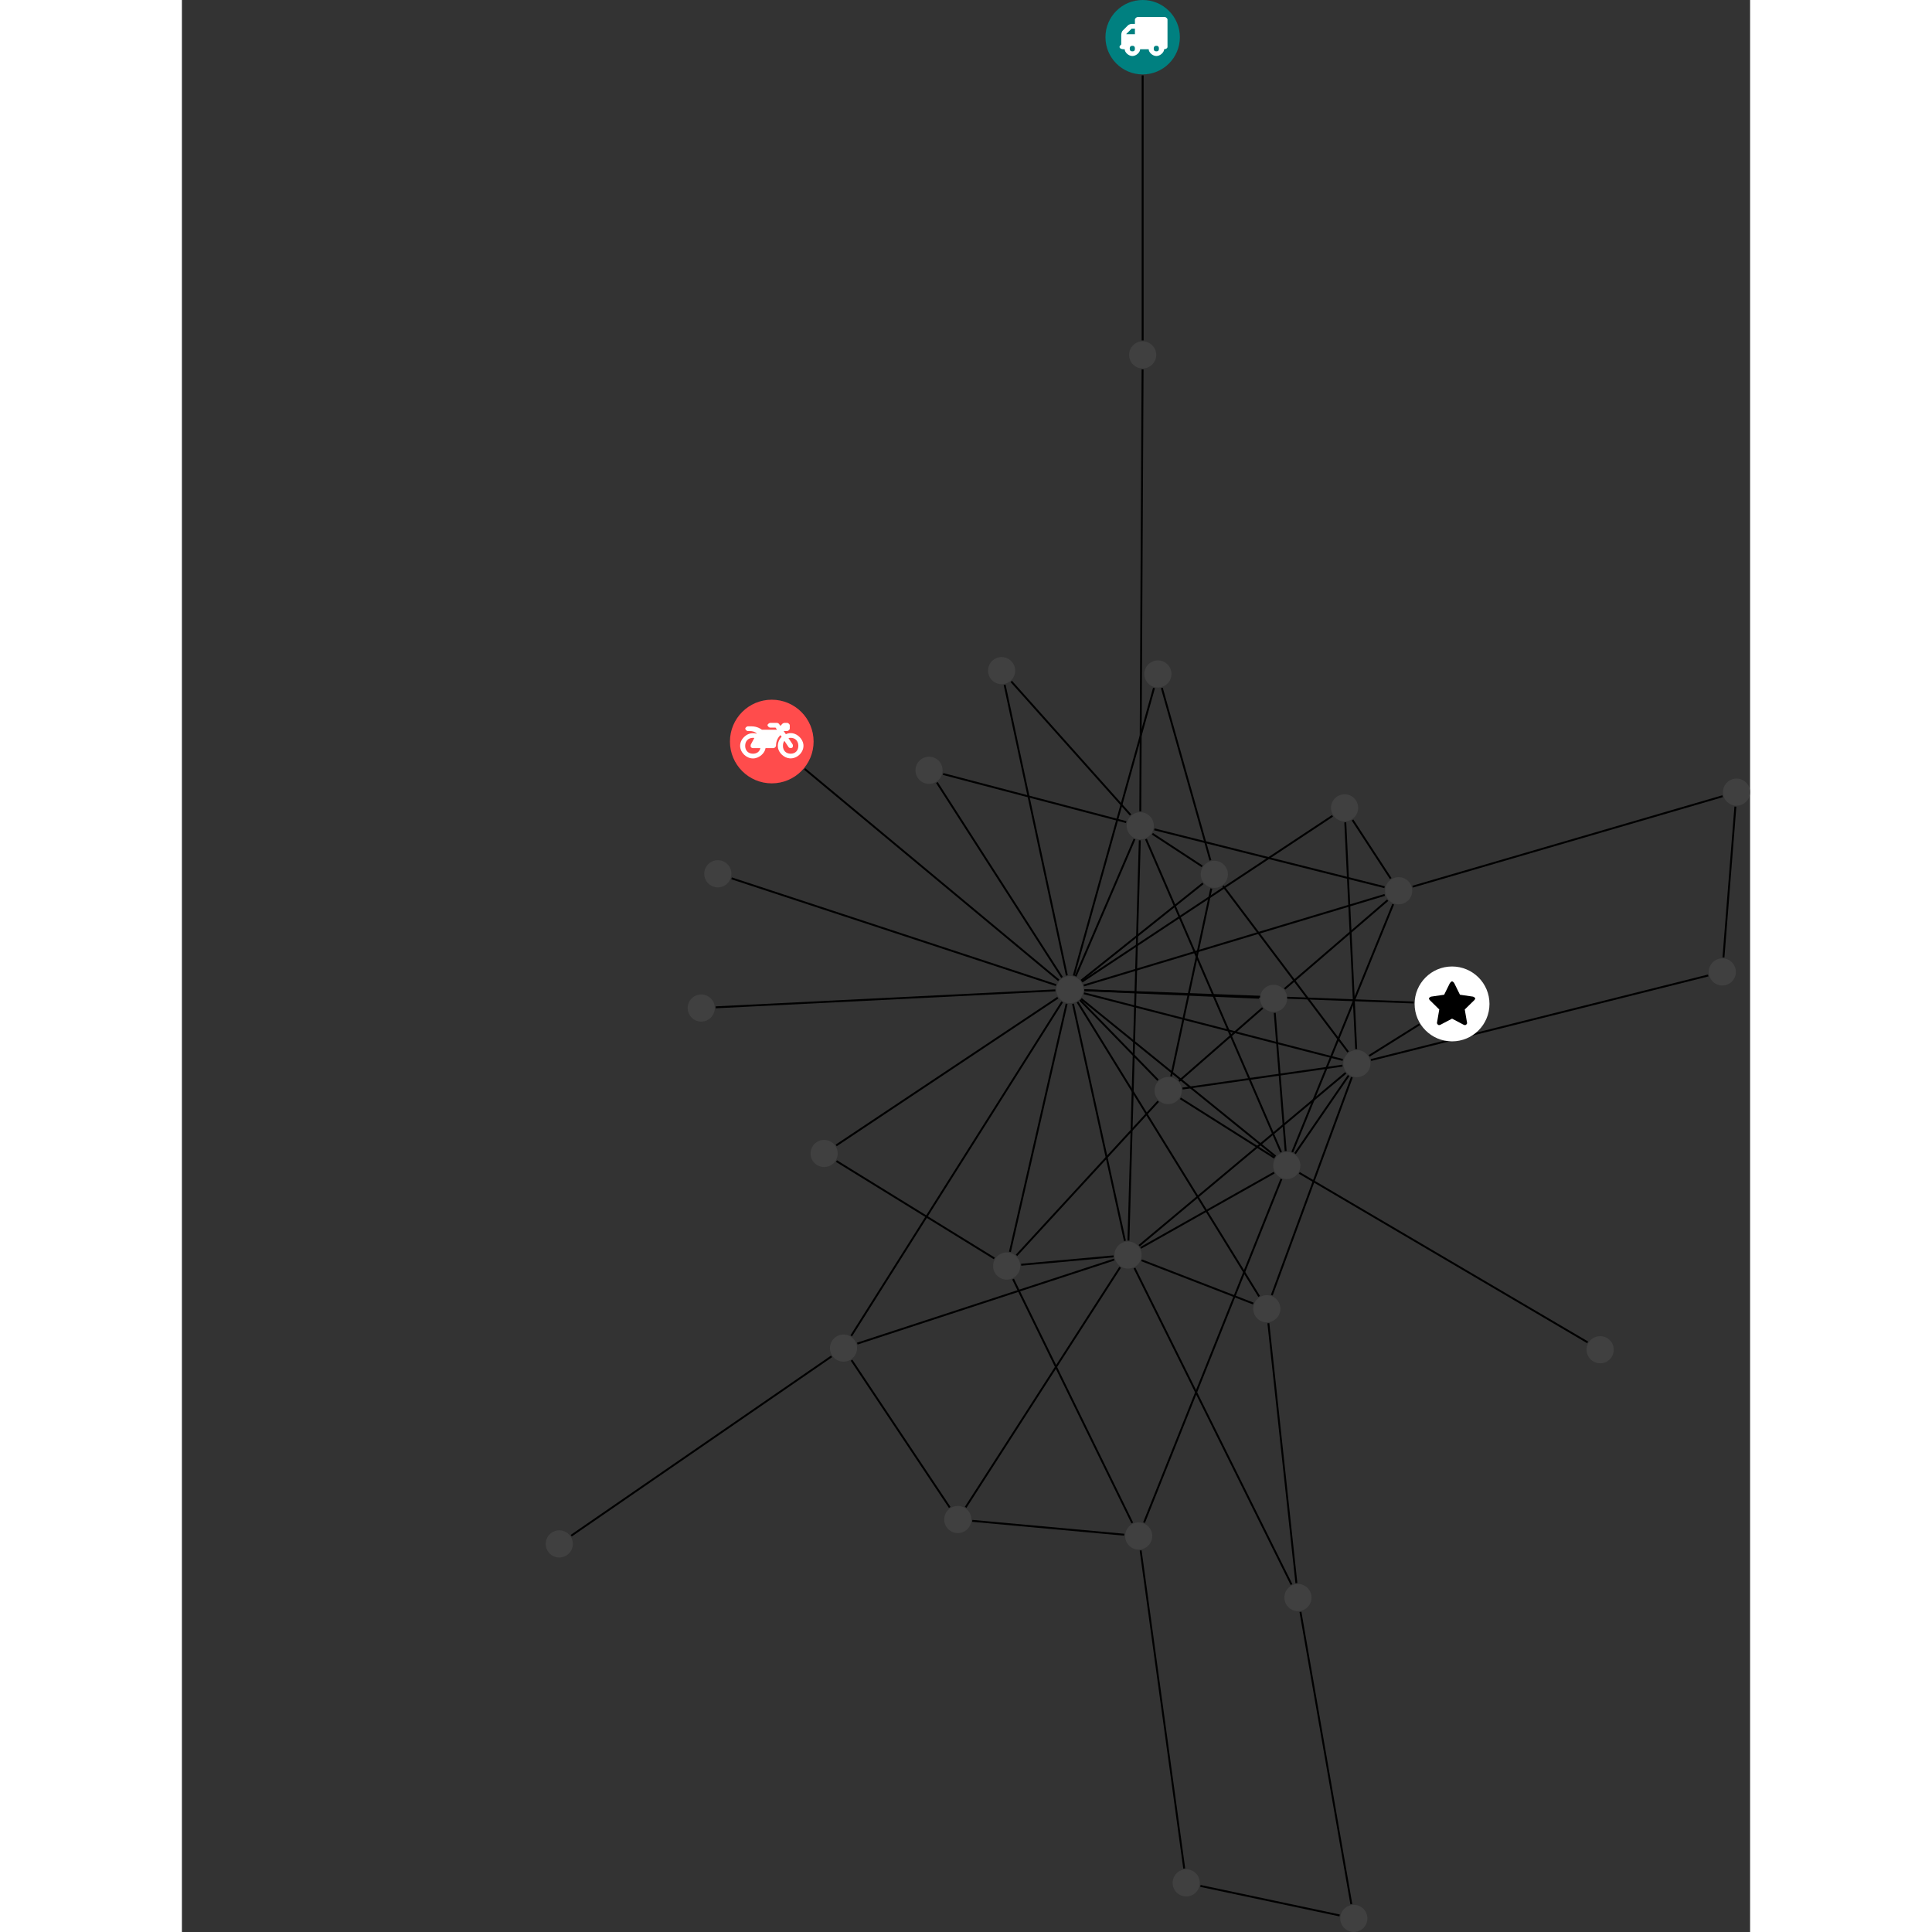 <?xml version="1.0" encoding="UTF-8"?>
<svg xmlns="http://www.w3.org/2000/svg" xmlns:xlink="http://www.w3.org/1999/xlink" width="401.275pt" height="401.275pt" viewBox="-75.562 0.000 325.712 401.275" version="1.1">
<rect x="-75.562" y="0.000" width="325.712" height="401.275" fill="#333333" stroke="none"/>
<defs>
<g>
<symbol overflow="visible" id="glyph0-0">
<path style="stroke:none;" d="M 1.422 -0.75 L 1.422 -7.922 L 3.562 -7.922 L 3.562 -0.891 L 1.422 -0.891 Z M 0.625 0 L 4.531 0 L 4.531 -8.812 L 0.438 -8.812 L 0.438 0 Z M 0.625 0 "/>
</symbol>
<symbol overflow="visible" id="glyph0-1">
<path style="stroke:none;" d="M 3.375 -0.844 C 3.375 -0.453 3.234 -0.266 2.844 -0.266 C 2.469 -0.266 2.297 -0.453 2.297 -0.844 C 2.297 -1.219 2.469 -1.422 2.844 -1.422 C 3.234 -1.422 3.375 -1.219 3.375 -0.844 Z M 1.594 -3.688 L 1.594 -3.859 C 1.594 -3.875 1.578 -3.875 1.594 -3.891 L 2.688 -4.969 C 2.703 -5 2.656 -4.984 2.688 -4.984 L 3.375 -4.984 L 3.375 -3.828 L 1.594 -3.828 Z M 8.359 -0.844 C 8.359 -0.453 8.219 -0.266 7.828 -0.266 C 7.453 -0.266 7.281 -0.453 7.281 -0.844 C 7.281 -1.219 7.453 -1.422 7.828 -1.422 C 8.219 -1.422 8.359 -1.219 8.359 -0.844 Z M 10.141 -6.891 C 10.141 -7.094 9.812 -7.391 9.609 -7.391 L 3.922 -7.391 C 3.719 -7.391 3.375 -7.094 3.375 -6.891 L 3.375 -5.969 L 2.672 -5.969 C 2.469 -5.969 2.078 -5.812 1.938 -5.672 L 0.844 -4.578 C 0.531 -4.266 0.531 -3.734 0.531 -3.328 L 0.531 -1.688 C 0.516 -1.688 0.172 -1.391 0.172 -1.203 C 0.172 -0.781 0.781 -0.703 1.062 -0.703 L 1.25 -0.703 C 1.25 -0.047 2.062 0.703 2.844 0.703 C 3.641 0.703 4.453 -0.047 4.453 -0.703 L 6.234 -0.703 C 6.234 -0.047 7.047 0.703 7.828 0.703 C 8.625 0.703 9.438 -0.047 9.438 -0.703 C 9.547 -0.703 10.141 -0.781 10.141 -1.203 Z M 10.141 -6.891 "/>
</symbol>
<symbol overflow="visible" id="glyph0-2">
<path style="stroke:none;" d="M 12.969 -2.906 C 12.844 -3.984 11.859 -5.016 10.781 -5.219 C 10.234 -5.328 9.703 -5.219 9.328 -5.031 L 8.875 -5.688 L 9.609 -5.688 C 9.812 -5.688 10.141 -5.984 10.141 -6.188 L 10.141 -6.891 C 10.141 -7.094 9.812 -7.391 9.609 -7.391 L 9.047 -7.391 C 8.969 -7.391 8.734 -7.312 8.656 -7.25 L 8.188 -6.766 L 7.891 -7.203 C 7.828 -7.281 7.594 -7.391 7.484 -7.391 L 6.078 -7.391 C 5.906 -7.391 5.547 -7.125 5.516 -6.953 C 5.484 -6.734 5.828 -6.406 6.047 -6.406 L 7.188 -6.406 L 7.484 -5.969 L 4.344 -5.969 C 4.141 -6.125 3.375 -6.672 2.141 -6.672 L 1.422 -6.672 C 1.219 -6.672 0.891 -6.375 0.891 -6.188 C 0.891 -5.984 1.219 -5.688 1.422 -5.688 L 1.781 -5.688 C 2.484 -5.688 2.906 -5.516 3.281 -5.188 L 3.25 -5.141 C 3.078 -5.188 2.797 -5.25 2.5 -5.25 C 1.109 -5.25 -0.172 -4 -0.172 -2.625 C -0.172 -1.25 1.109 0 2.5 0 C 3.75 0 4.953 -1.062 5.109 -2.141 L 6.766 -2.141 C 6.969 -2.141 7.281 -2.438 7.281 -2.625 C 7.281 -3.609 7.688 -4.391 8.219 -4.844 L 8.453 -4.5 C 7.969 -4.062 7.578 -3.203 7.672 -2.359 C 7.781 -1.172 8.969 -0.094 10.141 -0.016 C 11.703 0.094 13.156 -1.344 12.969 -2.906 Z M 2.5 -0.984 C 1.516 -0.984 0.875 -1.641 0.875 -2.625 C 0.875 -3.594 1.516 -4.281 2.5 -4.281 C 2.672 -4.281 2.844 -4.234 2.781 -4.25 L 2.047 -2.891 C 2 -2.781 2 -2.469 2.047 -2.359 C 2.125 -2.25 2.375 -2.141 2.5 -2.141 L 4.031 -2.141 C 3.891 -1.453 3.344 -0.984 2.5 -0.984 Z M 10.328 -0.984 C 9.344 -0.984 8.719 -1.641 8.719 -2.625 C 8.719 -3.109 8.859 -3.469 9.031 -3.641 L 9.906 -2.328 C 9.969 -2.219 10.203 -2.141 10.328 -2.141 C 10.391 -2.141 10.594 -2.188 10.641 -2.234 C 10.812 -2.344 10.844 -2.75 10.734 -2.922 L 9.875 -4.219 C 9.859 -4.219 10.094 -4.281 10.328 -4.281 C 11.297 -4.281 11.922 -3.594 11.922 -2.625 C 11.922 -1.641 11.297 -0.984 10.328 -0.984 Z M 10.328 -0.984 "/>
</symbol>
<symbol overflow="visible" id="glyph0-3">
<path style="stroke:none;" d="M 9.438 -5.078 C 9.438 -5.25 9.078 -5.453 8.938 -5.469 L 6.266 -5.859 L 5.078 -8.266 C 5.031 -8.375 4.75 -8.641 4.625 -8.641 C 4.5 -8.641 4.234 -8.375 4.172 -8.266 L 2.984 -5.859 L 0.312 -5.469 C 0.172 -5.453 -0.172 -5.25 -0.172 -5.078 C -0.172 -4.969 -0.062 -4.781 0.016 -4.719 L 1.969 -2.797 L 1.5 -0.062 C 1.5 -0.016 1.5 0.016 1.5 0.047 C 1.5 0.203 1.75 0.453 1.906 0.453 C 1.984 0.453 2.188 0.406 2.25 0.359 L 4.625 -0.891 L 7 0.359 C 7.062 0.406 7.266 0.453 7.344 0.453 C 7.5 0.453 7.75 0.203 7.75 0.047 C 7.75 0.016 7.75 -0.016 7.734 -0.062 L 7.266 -2.797 L 9.234 -4.719 C 9.297 -4.781 9.438 -4.969 9.438 -5.078 Z M 9.438 -5.078 "/>
</symbol>
</g>
<clipPath id="clip1">
  <path d="M 130 386 L 171 386 L 171 401.273 L 130 401.273 Z M 130 386 "/>
</clipPath>
<clipPath id="clip2">
  <path d="M 151 329 L 173 329 L 173 401.273 L 151 401.273 Z M 151 329 "/>
</clipPath>
<clipPath id="clip3">
  <path d="M 238 161 L 250.148 161 L 250.148 205 L 238 205 Z M 238 161 "/>
</clipPath>
<clipPath id="clip4">
  <path d="M 174 159 L 250.148 159 L 250.148 190 L 174 190 Z M 174 159 "/>
</clipPath>
<clipPath id="clip5">
  <path d="M 165 395 L 171 395 L 171 401.273 L 165 401.273 Z M 165 395 "/>
</clipPath>
<clipPath id="clip6">
  <path d="M 244 161 L 250.148 161 L 250.148 168 L 244 168 Z M 244 161 "/>
</clipPath>
</defs>
<g id="surface1">
<path style="fill:none;stroke-width:0.399;stroke-linecap:butt;stroke-linejoin:miter;stroke:rgb(0%,0%,0%);stroke-opacity:1;stroke-miterlimit:10;" d="M -0.001 -7.928 L -0.001 -62.967 " transform="matrix(1,0,0,-1,123.985,7.728)"/>
<g clip-path="url(#clip1)" clip-rule="nonzero">
<path style="fill:none;stroke-width:0.399;stroke-linecap:butt;stroke-linejoin:miter;stroke:rgb(0%,0%,0%);stroke-opacity:1;stroke-miterlimit:10;" d="M 40.91 -390.108 L 11.995 -383.975 " transform="matrix(1,0,0,-1,123.985,7.728)"/>
</g>
<g clip-path="url(#clip2)" clip-rule="nonzero">
<path style="fill:none;stroke-width:0.399;stroke-linecap:butt;stroke-linejoin:miter;stroke:rgb(0%,0%,0%);stroke-opacity:1;stroke-miterlimit:10;" d="M 43.343 -387.76 L 32.773 -327.057 " transform="matrix(1,0,0,-1,123.985,7.728)"/>
</g>
<path style="fill:none;stroke-width:0.399;stroke-linecap:butt;stroke-linejoin:miter;stroke:rgb(0%,0%,0%);stroke-opacity:1;stroke-miterlimit:10;" d="M -63.59 -233.432 L -30.809 -253.643 " transform="matrix(1,0,0,-1,123.985,7.728)"/>
<path style="fill:none;stroke-width:0.399;stroke-linecap:butt;stroke-linejoin:miter;stroke:rgb(0%,0%,0%);stroke-opacity:1;stroke-miterlimit:10;" d="M -63.649 -230.174 L -17.63 -199.495 " transform="matrix(1,0,0,-1,123.985,7.728)"/>
<path style="fill:none;stroke-width:0.399;stroke-linecap:butt;stroke-linejoin:miter;stroke:rgb(0%,0%,0%);stroke-opacity:1;stroke-miterlimit:10;" d="M -70.204 -151.975 L -17.434 -195.889 " transform="matrix(1,0,0,-1,123.985,7.728)"/>
<g clip-path="url(#clip3)" clip-rule="nonzero">
<path style="fill:none;stroke-width:0.399;stroke-linecap:butt;stroke-linejoin:miter;stroke:rgb(0%,0%,0%);stroke-opacity:1;stroke-miterlimit:10;" d="M 123.109 -159.807 L 120.632 -191.135 " transform="matrix(1,0,0,-1,123.985,7.728)"/>
</g>
<g clip-path="url(#clip4)" clip-rule="nonzero">
<path style="fill:none;stroke-width:0.399;stroke-linecap:butt;stroke-linejoin:miter;stroke:rgb(0%,0%,0%);stroke-opacity:1;stroke-miterlimit:10;" d="M 120.453 -157.647 L 56.07 -176.432 " transform="matrix(1,0,0,-1,123.985,7.728)"/>
</g>
<path style="fill:none;stroke-width:0.399;stroke-linecap:butt;stroke-linejoin:miter;stroke:rgb(0%,0%,0%);stroke-opacity:1;stroke-miterlimit:10;" d="M -27.286 -133.811 L -2.512 -161.538 " transform="matrix(1,0,0,-1,123.985,7.728)"/>
<path style="fill:none;stroke-width:0.399;stroke-linecap:butt;stroke-linejoin:miter;stroke:rgb(0%,0%,0%);stroke-opacity:1;stroke-miterlimit:10;" d="M -28.665 -134.514 L -15.747 -194.87 " transform="matrix(1,0,0,-1,123.985,7.728)"/>
<path style="fill:none;stroke-width:0.399;stroke-linecap:butt;stroke-linejoin:miter;stroke:rgb(0%,0%,0%);stroke-opacity:1;stroke-miterlimit:10;" d="M 3.984 -135.163 L 14.066 -170.963 " transform="matrix(1,0,0,-1,123.985,7.728)"/>
<path style="fill:none;stroke-width:0.399;stroke-linecap:butt;stroke-linejoin:miter;stroke:rgb(0%,0%,0%);stroke-opacity:1;stroke-miterlimit:10;" d="M 2.355 -135.163 L -14.305 -194.913 " transform="matrix(1,0,0,-1,123.985,7.728)"/>
<path style="fill:none;stroke-width:0.399;stroke-linecap:butt;stroke-linejoin:miter;stroke:rgb(0%,0%,0%);stroke-opacity:1;stroke-miterlimit:10;" d="M 57.503 -205.022 L 47.05 -211.573 " transform="matrix(1,0,0,-1,123.985,7.728)"/>
<path style="fill:none;stroke-width:0.399;stroke-linecap:butt;stroke-linejoin:miter;stroke:rgb(0%,0%,0%);stroke-opacity:1;stroke-miterlimit:10;" d="M 56.292 -200.491 L -12.102 -197.932 " transform="matrix(1,0,0,-1,123.985,7.728)"/>
<path style="fill:none;stroke-width:0.399;stroke-linecap:butt;stroke-linejoin:miter;stroke:rgb(0%,0%,0%);stroke-opacity:1;stroke-miterlimit:10;" d="M -41.45 -153.03 L -3.422 -163.022 " transform="matrix(1,0,0,-1,123.985,7.728)"/>
<path style="fill:none;stroke-width:0.399;stroke-linecap:butt;stroke-linejoin:miter;stroke:rgb(0%,0%,0%);stroke-opacity:1;stroke-miterlimit:10;" d="M -42.739 -154.803 L -16.747 -195.28 " transform="matrix(1,0,0,-1,123.985,7.728)"/>
<path style="fill:none;stroke-width:0.399;stroke-linecap:butt;stroke-linejoin:miter;stroke:rgb(0%,0%,0%);stroke-opacity:1;stroke-miterlimit:10;" d="M 117.468 -194.877 L 47.417 -212.44 " transform="matrix(1,0,0,-1,123.985,7.728)"/>
<path style="fill:none;stroke-width:0.399;stroke-linecap:butt;stroke-linejoin:miter;stroke:rgb(0%,0%,0%);stroke-opacity:1;stroke-miterlimit:10;" d="M 92.425 -271.081 L 32.538 -235.881 " transform="matrix(1,0,0,-1,123.985,7.728)"/>
<path style="fill:none;stroke-width:0.399;stroke-linecap:butt;stroke-linejoin:miter;stroke:rgb(0%,0%,0%);stroke-opacity:1;stroke-miterlimit:10;" d="M 43.589 -162.588 L 51.523 -174.749 " transform="matrix(1,0,0,-1,123.985,7.728)"/>
<path style="fill:none;stroke-width:0.399;stroke-linecap:butt;stroke-linejoin:miter;stroke:rgb(0%,0%,0%);stroke-opacity:1;stroke-miterlimit:10;" d="M 42.085 -163.073 L 44.347 -210.163 " transform="matrix(1,0,0,-1,123.985,7.728)"/>
<path style="fill:none;stroke-width:0.399;stroke-linecap:butt;stroke-linejoin:miter;stroke:rgb(0%,0%,0%);stroke-opacity:1;stroke-miterlimit:10;" d="M 39.425 -161.725 L -12.602 -196.155 " transform="matrix(1,0,0,-1,123.985,7.728)"/>
<path style="fill:none;stroke-width:0.399;stroke-linecap:butt;stroke-linejoin:miter;stroke:rgb(0%,0%,0%);stroke-opacity:1;stroke-miterlimit:10;" d="M 8.636 -380.358 L -0.419 -314.292 " transform="matrix(1,0,0,-1,123.985,7.728)"/>
<path style="fill:none;stroke-width:0.399;stroke-linecap:butt;stroke-linejoin:miter;stroke:rgb(0%,0%,0%);stroke-opacity:1;stroke-miterlimit:10;" d="M -0.016 -69.002 L -0.489 -160.772 " transform="matrix(1,0,0,-1,123.985,7.728)"/>
<path style="fill:none;stroke-width:0.399;stroke-linecap:butt;stroke-linejoin:miter;stroke:rgb(0%,0%,0%);stroke-opacity:1;stroke-miterlimit:10;" d="M -118.684 -311.233 L -64.618 -273.991 " transform="matrix(1,0,0,-1,123.985,7.728)"/>
<path style="fill:none;stroke-width:0.399;stroke-linecap:butt;stroke-linejoin:miter;stroke:rgb(0%,0%,0%);stroke-opacity:1;stroke-miterlimit:10;" d="M 50.886 -179.245 L 29.484 -197.667 " transform="matrix(1,0,0,-1,123.985,7.728)"/>
<path style="fill:none;stroke-width:0.399;stroke-linecap:butt;stroke-linejoin:miter;stroke:rgb(0%,0%,0%);stroke-opacity:1;stroke-miterlimit:10;" d="M 50.245 -176.542 L 2.425 -164.526 " transform="matrix(1,0,0,-1,123.985,7.728)"/>
<path style="fill:none;stroke-width:0.399;stroke-linecap:butt;stroke-linejoin:miter;stroke:rgb(0%,0%,0%);stroke-opacity:1;stroke-miterlimit:10;" d="M 52.035 -180.073 L 31.078 -231.557 " transform="matrix(1,0,0,-1,123.985,7.728)"/>
<path style="fill:none;stroke-width:0.399;stroke-linecap:butt;stroke-linejoin:miter;stroke:rgb(0%,0%,0%);stroke-opacity:1;stroke-miterlimit:10;" d="M 50.281 -178.147 L -12.227 -196.952 " transform="matrix(1,0,0,-1,123.985,7.728)"/>
<path style="fill:none;stroke-width:0.399;stroke-linecap:butt;stroke-linejoin:miter;stroke:rgb(0%,0%,0%);stroke-opacity:1;stroke-miterlimit:10;" d="M -88.669 -201.491 L -18.13 -197.971 " transform="matrix(1,0,0,-1,123.985,7.728)"/>
<path style="fill:none;stroke-width:0.399;stroke-linecap:butt;stroke-linejoin:miter;stroke:rgb(0%,0%,0%);stroke-opacity:1;stroke-miterlimit:10;" d="M -60.462 -274.788 L -40.071 -305.366 " transform="matrix(1,0,0,-1,123.985,7.728)"/>
<path style="fill:none;stroke-width:0.399;stroke-linecap:butt;stroke-linejoin:miter;stroke:rgb(0%,0%,0%);stroke-opacity:1;stroke-miterlimit:10;" d="M -59.266 -271.338 L -5.907 -253.881 " transform="matrix(1,0,0,-1,123.985,7.728)"/>
<path style="fill:none;stroke-width:0.399;stroke-linecap:butt;stroke-linejoin:miter;stroke:rgb(0%,0%,0%);stroke-opacity:1;stroke-miterlimit:10;" d="M -60.524 -269.725 L -16.727 -200.374 " transform="matrix(1,0,0,-1,123.985,7.728)"/>
<path style="fill:none;stroke-width:0.399;stroke-linecap:butt;stroke-linejoin:miter;stroke:rgb(0%,0%,0%);stroke-opacity:1;stroke-miterlimit:10;" d="M -85.376 -174.702 L -17.985 -196.877 " transform="matrix(1,0,0,-1,123.985,7.728)"/>
<path style="fill:none;stroke-width:0.399;stroke-linecap:butt;stroke-linejoin:miter;stroke:rgb(0%,0%,0%);stroke-opacity:1;stroke-miterlimit:10;" d="M -35.391 -308.151 L -3.833 -311.03 " transform="matrix(1,0,0,-1,123.985,7.728)"/>
<path style="fill:none;stroke-width:0.399;stroke-linecap:butt;stroke-linejoin:miter;stroke:rgb(0%,0%,0%);stroke-opacity:1;stroke-miterlimit:10;" d="M -36.762 -305.338 L -4.673 -255.483 " transform="matrix(1,0,0,-1,123.985,7.728)"/>
<path style="fill:none;stroke-width:0.399;stroke-linecap:butt;stroke-linejoin:miter;stroke:rgb(0%,0%,0%);stroke-opacity:1;stroke-miterlimit:10;" d="M -2.153 -308.592 L -26.915 -257.94 " transform="matrix(1,0,0,-1,123.985,7.728)"/>
<path style="fill:none;stroke-width:0.399;stroke-linecap:butt;stroke-linejoin:miter;stroke:rgb(0%,0%,0%);stroke-opacity:1;stroke-miterlimit:10;" d="M 0.292 -308.502 L 28.82 -237.155 " transform="matrix(1,0,0,-1,123.985,7.728)"/>
<path style="fill:none;stroke-width:0.399;stroke-linecap:butt;stroke-linejoin:miter;stroke:rgb(0%,0%,0%);stroke-opacity:1;stroke-miterlimit:10;" d="M 24.925 -201.62 L 7.562 -216.799 " transform="matrix(1,0,0,-1,123.985,7.728)"/>
<path style="fill:none;stroke-width:0.399;stroke-linecap:butt;stroke-linejoin:miter;stroke:rgb(0%,0%,0%);stroke-opacity:1;stroke-miterlimit:10;" d="M 27.437 -202.643 L 29.703 -231.342 " transform="matrix(1,0,0,-1,123.985,7.728)"/>
<path style="fill:none;stroke-width:0.399;stroke-linecap:butt;stroke-linejoin:miter;stroke:rgb(0%,0%,0%);stroke-opacity:1;stroke-miterlimit:10;" d="M 24.183 -199.506 L -12.102 -197.948 " transform="matrix(1,0,0,-1,123.985,7.728)"/>
<path style="fill:none;stroke-width:0.399;stroke-linecap:butt;stroke-linejoin:miter;stroke:rgb(0%,0%,0%);stroke-opacity:1;stroke-miterlimit:10;" d="M 14.253 -176.823 L 5.917 -215.834 " transform="matrix(1,0,0,-1,123.985,7.728)"/>
<path style="fill:none;stroke-width:0.399;stroke-linecap:butt;stroke-linejoin:miter;stroke:rgb(0%,0%,0%);stroke-opacity:1;stroke-miterlimit:10;" d="M 16.699 -176.28 L 42.675 -210.764 " transform="matrix(1,0,0,-1,123.985,7.728)"/>
<path style="fill:none;stroke-width:0.399;stroke-linecap:butt;stroke-linejoin:miter;stroke:rgb(0%,0%,0%);stroke-opacity:1;stroke-miterlimit:10;" d="M 12.359 -172.217 L 2.023 -165.444 " transform="matrix(1,0,0,-1,123.985,7.728)"/>
<path style="fill:none;stroke-width:0.399;stroke-linecap:butt;stroke-linejoin:miter;stroke:rgb(0%,0%,0%);stroke-opacity:1;stroke-miterlimit:10;" d="M 12.523 -175.752 L -12.758 -195.936 " transform="matrix(1,0,0,-1,123.985,7.728)"/>
<path style="fill:none;stroke-width:0.399;stroke-linecap:butt;stroke-linejoin:miter;stroke:rgb(0%,0%,0%);stroke-opacity:1;stroke-miterlimit:10;" d="M -26.2 -253.006 L 3.245 -221.006 " transform="matrix(1,0,0,-1,123.985,7.728)"/>
<path style="fill:none;stroke-width:0.399;stroke-linecap:butt;stroke-linejoin:miter;stroke:rgb(0%,0%,0%);stroke-opacity:1;stroke-miterlimit:10;" d="M -25.235 -254.956 L -6.044 -253.217 " transform="matrix(1,0,0,-1,123.985,7.728)"/>
<path style="fill:none;stroke-width:0.399;stroke-linecap:butt;stroke-linejoin:miter;stroke:rgb(0%,0%,0%);stroke-opacity:1;stroke-miterlimit:10;" d="M -27.567 -252.284 L -15.79 -200.76 " transform="matrix(1,0,0,-1,123.985,7.728)"/>
<path style="fill:none;stroke-width:0.399;stroke-linecap:butt;stroke-linejoin:miter;stroke:rgb(0%,0%,0%);stroke-opacity:1;stroke-miterlimit:10;" d="M 26.109 -267.104 L 31.933 -321.084 " transform="matrix(1,0,0,-1,123.985,7.728)"/>
<path style="fill:none;stroke-width:0.399;stroke-linecap:butt;stroke-linejoin:miter;stroke:rgb(0%,0%,0%);stroke-opacity:1;stroke-miterlimit:10;" d="M 26.828 -261.272 L 43.453 -216.01 " transform="matrix(1,0,0,-1,123.985,7.728)"/>
<path style="fill:none;stroke-width:0.399;stroke-linecap:butt;stroke-linejoin:miter;stroke:rgb(0%,0%,0%);stroke-opacity:1;stroke-miterlimit:10;" d="M 22.972 -263.014 L -0.227 -254.034 " transform="matrix(1,0,0,-1,123.985,7.728)"/>
<path style="fill:none;stroke-width:0.399;stroke-linecap:butt;stroke-linejoin:miter;stroke:rgb(0%,0%,0%);stroke-opacity:1;stroke-miterlimit:10;" d="M 24.199 -261.538 L -13.532 -200.389 " transform="matrix(1,0,0,-1,123.985,7.728)"/>
<path style="fill:none;stroke-width:0.399;stroke-linecap:butt;stroke-linejoin:miter;stroke:rgb(0%,0%,0%);stroke-opacity:1;stroke-miterlimit:10;" d="M 8.277 -218.358 L 41.503 -213.604 " transform="matrix(1,0,0,-1,123.985,7.728)"/>
<path style="fill:none;stroke-width:0.399;stroke-linecap:butt;stroke-linejoin:miter;stroke:rgb(0%,0%,0%);stroke-opacity:1;stroke-miterlimit:10;" d="M 7.839 -220.397 L 27.386 -232.741 " transform="matrix(1,0,0,-1,123.985,7.728)"/>
<path style="fill:none;stroke-width:0.399;stroke-linecap:butt;stroke-linejoin:miter;stroke:rgb(0%,0%,0%);stroke-opacity:1;stroke-miterlimit:10;" d="M 3.183 -216.624 L -13.012 -199.983 " transform="matrix(1,0,0,-1,123.985,7.728)"/>
<path style="fill:none;stroke-width:0.399;stroke-linecap:butt;stroke-linejoin:miter;stroke:rgb(0%,0%,0%);stroke-opacity:1;stroke-miterlimit:10;" d="M 30.913 -321.381 L -1.7 -255.647 " transform="matrix(1,0,0,-1,123.985,7.728)"/>
<path style="fill:none;stroke-width:0.399;stroke-linecap:butt;stroke-linejoin:miter;stroke:rgb(0%,0%,0%);stroke-opacity:1;stroke-miterlimit:10;" d="M 42.179 -215.112 L -0.727 -251.006 " transform="matrix(1,0,0,-1,123.985,7.728)"/>
<path style="fill:none;stroke-width:0.399;stroke-linecap:butt;stroke-linejoin:miter;stroke:rgb(0%,0%,0%);stroke-opacity:1;stroke-miterlimit:10;" d="M 42.781 -215.663 L 31.648 -231.866 " transform="matrix(1,0,0,-1,123.985,7.728)"/>
<path style="fill:none;stroke-width:0.399;stroke-linecap:butt;stroke-linejoin:miter;stroke:rgb(0%,0%,0%);stroke-opacity:1;stroke-miterlimit:10;" d="M 41.57 -212.424 L -12.196 -198.573 " transform="matrix(1,0,0,-1,123.985,7.728)"/>
<path style="fill:none;stroke-width:0.399;stroke-linecap:butt;stroke-linejoin:miter;stroke:rgb(0%,0%,0%);stroke-opacity:1;stroke-miterlimit:10;" d="M -0.59 -166.803 L -2.954 -249.928 " transform="matrix(1,0,0,-1,123.985,7.728)"/>
<path style="fill:none;stroke-width:0.399;stroke-linecap:butt;stroke-linejoin:miter;stroke:rgb(0%,0%,0%);stroke-opacity:1;stroke-miterlimit:10;" d="M 0.691 -166.561 L 28.742 -231.581 " transform="matrix(1,0,0,-1,123.985,7.728)"/>
<path style="fill:none;stroke-width:0.399;stroke-linecap:butt;stroke-linejoin:miter;stroke:rgb(0%,0%,0%);stroke-opacity:1;stroke-miterlimit:10;" d="M -1.692 -166.561 L -13.926 -195.045 " transform="matrix(1,0,0,-1,123.985,7.728)"/>
<path style="fill:none;stroke-width:0.399;stroke-linecap:butt;stroke-linejoin:miter;stroke:rgb(0%,0%,0%);stroke-opacity:1;stroke-miterlimit:10;" d="M -0.411 -251.459 L 27.308 -235.834 " transform="matrix(1,0,0,-1,123.985,7.728)"/>
<path style="fill:none;stroke-width:0.399;stroke-linecap:butt;stroke-linejoin:miter;stroke:rgb(0%,0%,0%);stroke-opacity:1;stroke-miterlimit:10;" d="M -3.684 -249.995 L -14.469 -200.768 " transform="matrix(1,0,0,-1,123.985,7.728)"/>
<path style="fill:none;stroke-width:0.399;stroke-linecap:butt;stroke-linejoin:miter;stroke:rgb(0%,0%,0%);stroke-opacity:1;stroke-miterlimit:10;" d="M 27.593 -232.452 L -12.774 -199.721 " transform="matrix(1,0,0,-1,123.985,7.728)"/>
<path style=" stroke:none;fill-rule:nonzero;fill:rgb(0%,50%,50%);fill-opacity:1;" d="M 131.715 7.727 C 131.715 3.461 128.254 0 123.984 0 C 119.715 0 116.258 3.461 116.258 7.727 C 116.258 11.996 119.715 15.457 123.984 15.457 C 128.254 15.457 131.715 11.996 131.715 7.727 Z M 131.715 7.727 "/>
<g style="fill:rgb(100%,100%,100%);fill-opacity:1;">
  <use xlink:href="#glyph0-1" x="119.004" y="10.931"/>
</g>
<g clip-path="url(#clip5)" clip-rule="nonzero">
<path style=" stroke:none;fill-rule:nonzero;fill:rgb(25%,25%,25%);fill-opacity:1;" d="M 170.664 398.457 C 170.664 396.902 169.402 395.641 167.848 395.641 C 166.289 395.641 165.027 396.902 165.027 398.457 C 165.027 400.012 166.289 401.273 167.848 401.273 C 169.402 401.273 170.664 400.012 170.664 398.457 Z M 170.664 398.457 "/>
</g>
<path style=" stroke:none;fill-rule:nonzero;fill:rgb(25%,25%,25%);fill-opacity:1;" d="M 60.645 239.574 C 60.645 238.02 59.383 236.758 57.828 236.758 C 56.273 236.758 55.012 238.02 55.012 239.574 C 55.012 241.129 56.273 242.391 57.828 242.391 C 59.383 242.391 60.645 241.129 60.645 239.574 Z M 60.645 239.574 "/>
<path style=" stroke:none;fill-rule:nonzero;fill:rgb(100%,29.999%,29.999%);fill-opacity:1;" d="M 55.641 154.016 C 55.641 149.219 51.75 145.328 46.953 145.328 C 42.156 145.328 38.266 149.219 38.266 154.016 C 38.266 158.812 42.156 162.703 46.953 162.703 C 51.75 162.703 55.641 158.812 55.641 154.016 Z M 55.641 154.016 "/>
<g style="fill:rgb(100%,100%,100%);fill-opacity:1;">
  <use xlink:href="#glyph0-2" x="40.552" y="157.528"/>
</g>
<g clip-path="url(#clip6)" clip-rule="nonzero">
<path style=" stroke:none;fill-rule:nonzero;fill:rgb(25%,25%,25%);fill-opacity:1;" d="M 250.148 164.527 C 250.148 162.969 248.887 161.707 247.332 161.707 C 245.777 161.707 244.516 162.969 244.516 164.527 C 244.516 166.082 245.777 167.344 247.332 167.344 C 248.887 167.344 250.148 166.082 250.148 164.527 Z M 250.148 164.527 "/>
</g>
<path style=" stroke:none;fill-rule:nonzero;fill:rgb(25%,25%,25%);fill-opacity:1;" d="M 97.508 139.289 C 97.508 137.734 96.246 136.473 94.688 136.473 C 93.133 136.473 91.871 137.734 91.871 139.289 C 91.871 140.848 93.133 142.109 94.688 142.109 C 96.246 142.109 97.508 140.848 97.508 139.289 Z M 97.508 139.289 "/>
<path style=" stroke:none;fill-rule:nonzero;fill:rgb(25%,25%,25%);fill-opacity:1;" d="M 129.969 139.984 C 129.969 138.426 128.707 137.164 127.152 137.164 C 125.594 137.164 124.332 138.426 124.332 139.984 C 124.332 141.539 125.594 142.801 127.152 142.801 C 128.707 142.801 129.969 141.539 129.969 139.984 Z M 129.969 139.984 "/>
<path style=" stroke:none;fill-rule:nonzero;fill:rgb(100%,100%,100%);fill-opacity:1;" d="M 196.02 208.512 C 196.02 204.219 192.539 200.738 188.246 200.738 C 183.949 200.738 180.469 204.219 180.469 208.512 C 180.469 212.809 183.949 216.289 188.246 216.289 C 192.539 216.289 196.02 212.809 196.02 208.512 Z M 196.02 208.512 "/>
<g style="fill:rgb(0%,0%,0%);fill-opacity:1;">
  <use xlink:href="#glyph0-3" x="183.622" y="212.463"/>
</g>
<path style=" stroke:none;fill-rule:nonzero;fill:rgb(25%,25%,25%);fill-opacity:1;" d="M 82.438 159.992 C 82.438 158.434 81.176 157.172 79.617 157.172 C 78.062 157.172 76.801 158.434 76.801 159.992 C 76.801 161.547 78.062 162.809 79.617 162.809 C 81.176 162.809 82.438 161.547 82.438 159.992 Z M 82.438 159.992 "/>
<path style=" stroke:none;fill-rule:nonzero;fill:rgb(25%,25%,25%);fill-opacity:1;" d="M 247.195 201.867 C 247.195 200.312 245.934 199.051 244.379 199.051 C 242.824 199.051 241.562 200.312 241.562 201.867 C 241.562 203.426 242.824 204.688 244.379 204.688 C 245.934 204.688 247.195 203.426 247.195 201.867 Z M 247.195 201.867 "/>
<path style=" stroke:none;fill-rule:nonzero;fill:rgb(25%,25%,25%);fill-opacity:1;" d="M 221.828 280.336 C 221.828 278.781 220.566 277.52 219.008 277.52 C 217.453 277.52 216.191 278.781 216.191 280.336 C 216.191 281.891 217.453 283.152 219.008 283.152 C 220.566 283.152 221.828 281.891 221.828 280.336 Z M 221.828 280.336 "/>
<path style=" stroke:none;fill-rule:nonzero;fill:rgb(25%,25%,25%);fill-opacity:1;" d="M 168.746 167.785 C 168.746 166.23 167.484 164.969 165.926 164.969 C 164.371 164.969 163.109 166.23 163.109 167.785 C 163.109 169.34 164.371 170.602 165.926 170.602 C 167.484 170.602 168.746 169.34 168.746 167.785 Z M 168.746 167.785 "/>
<path style=" stroke:none;fill-rule:nonzero;fill:rgb(25%,25%,25%);fill-opacity:1;" d="M 135.848 391.07 C 135.848 389.516 134.586 388.254 133.031 388.254 C 131.473 388.254 130.211 389.516 130.211 391.07 C 130.211 392.629 131.473 393.891 133.031 393.891 C 134.586 393.891 135.848 392.629 135.848 391.07 Z M 135.848 391.07 "/>
<path style=" stroke:none;fill-rule:nonzero;fill:rgb(25%,25%,25%);fill-opacity:1;" d="M 126.805 73.715 C 126.805 72.156 125.543 70.895 123.984 70.895 C 122.43 70.895 121.168 72.156 121.168 73.715 C 121.168 75.27 122.43 76.531 123.984 76.531 C 125.543 76.531 126.805 75.27 126.805 73.715 Z M 126.805 73.715 "/>
<path style=" stroke:none;fill-rule:nonzero;fill:rgb(25%,25%,25%);fill-opacity:1;" d="M 5.637 320.668 C 5.637 319.113 4.375 317.852 2.816 317.852 C 1.262 317.852 0 319.113 0 320.668 C 0 322.227 1.262 323.488 2.816 323.488 C 4.375 323.488 5.637 322.227 5.637 320.668 Z M 5.637 320.668 "/>
<path style=" stroke:none;fill-rule:nonzero;fill:rgb(25%,25%,25%);fill-opacity:1;" d="M 179.977 185.004 C 179.977 183.449 178.715 182.188 177.156 182.188 C 175.602 182.188 174.34 183.449 174.34 185.004 C 174.34 186.559 175.602 187.82 177.156 187.82 C 178.715 187.82 179.977 186.559 179.977 185.004 Z M 179.977 185.004 "/>
<path style=" stroke:none;fill-rule:nonzero;fill:rgb(25%,25%,25%);fill-opacity:1;" d="M 35.121 209.367 C 35.121 207.812 33.859 206.551 32.305 206.551 C 30.746 206.551 29.484 207.812 29.484 209.367 C 29.484 210.922 30.746 212.184 32.305 212.184 C 33.859 212.184 35.121 210.922 35.121 209.367 Z M 35.121 209.367 "/>
<path style=" stroke:none;fill-rule:nonzero;fill:rgb(25%,25%,25%);fill-opacity:1;" d="M 64.672 280.004 C 64.672 278.445 63.41 277.184 61.852 277.184 C 60.297 277.184 59.035 278.445 59.035 280.004 C 59.035 281.559 60.297 282.82 61.852 282.82 C 63.41 282.82 64.672 281.559 64.672 280.004 Z M 64.672 280.004 "/>
<path style=" stroke:none;fill-rule:nonzero;fill:rgb(25%,25%,25%);fill-opacity:1;" d="M 38.562 181.484 C 38.562 179.926 37.301 178.664 35.746 178.664 C 34.188 178.664 32.926 179.926 32.926 181.484 C 32.926 183.039 34.188 184.301 35.746 184.301 C 37.301 184.301 38.562 183.039 38.562 181.484 Z M 38.562 181.484 "/>
<path style=" stroke:none;fill-rule:nonzero;fill:rgb(25%,25%,25%);fill-opacity:1;" d="M 88.41 315.602 C 88.41 314.047 87.148 312.785 85.59 312.785 C 84.035 312.785 82.773 314.047 82.773 315.602 C 82.773 317.16 84.035 318.422 85.59 318.422 C 87.148 318.422 88.41 317.16 88.41 315.602 Z M 88.41 315.602 "/>
<path style=" stroke:none;fill-rule:nonzero;fill:rgb(25%,25%,25%);fill-opacity:1;" d="M 125.977 319.027 C 125.977 317.473 124.715 316.211 123.156 316.211 C 121.602 316.211 120.34 317.473 120.34 319.027 C 120.34 320.586 121.602 321.848 123.156 321.848 C 124.715 321.848 125.977 320.586 125.977 319.027 Z M 125.977 319.027 "/>
<path style=" stroke:none;fill-rule:nonzero;fill:rgb(25%,25%,25%);fill-opacity:1;" d="M 154 207.359 C 154 205.805 152.738 204.543 151.184 204.543 C 149.625 204.543 148.363 205.805 148.363 207.359 C 148.363 208.918 149.625 210.18 151.184 210.18 C 152.738 210.18 154 208.918 154 207.359 Z M 154 207.359 "/>
<path style=" stroke:none;fill-rule:nonzero;fill:rgb(25%,25%,25%);fill-opacity:1;" d="M 141.688 181.598 C 141.688 180.039 140.426 178.777 138.867 178.777 C 137.312 178.777 136.051 180.039 136.051 181.598 C 136.051 183.152 137.312 184.414 138.867 184.414 C 140.426 184.414 141.688 183.152 141.688 181.598 Z M 141.688 181.598 "/>
<path style=" stroke:none;fill-rule:nonzero;fill:rgb(25%,25%,25%);fill-opacity:1;" d="M 98.562 262.953 C 98.562 261.395 97.301 260.133 95.742 260.133 C 94.188 260.133 92.926 261.395 92.926 262.953 C 92.926 264.508 94.188 265.77 95.742 265.77 C 97.301 265.77 98.562 264.508 98.562 262.953 Z M 98.562 262.953 "/>
<path style=" stroke:none;fill-rule:nonzero;fill:rgb(25%,25%,25%);fill-opacity:1;" d="M 152.59 271.832 C 152.59 270.273 151.328 269.012 149.77 269.012 C 148.215 269.012 146.953 270.273 146.953 271.832 C 146.953 273.387 148.215 274.648 149.77 274.648 C 151.328 274.648 152.59 273.387 152.59 271.832 Z M 152.59 271.832 "/>
<path style=" stroke:none;fill-rule:nonzero;fill:rgb(25%,25%,25%);fill-opacity:1;" d="M 132.094 226.512 C 132.094 224.953 130.832 223.691 129.273 223.691 C 127.719 223.691 126.457 224.953 126.457 226.512 C 126.457 228.066 127.719 229.328 129.273 229.328 C 130.832 229.328 132.094 228.066 132.094 226.512 Z M 132.094 226.512 "/>
<path style=" stroke:none;fill-rule:nonzero;fill:rgb(25%,25%,25%);fill-opacity:1;" d="M 159.059 331.809 C 159.059 330.254 157.797 328.992 156.238 328.992 C 154.684 328.992 153.422 330.254 153.422 331.809 C 153.422 333.367 154.684 334.629 156.238 334.629 C 157.797 334.629 159.059 333.367 159.059 331.809 Z M 159.059 331.809 "/>
<path style=" stroke:none;fill-rule:nonzero;fill:rgb(25%,25%,25%);fill-opacity:1;" d="M 171.293 220.902 C 171.293 219.344 170.031 218.082 168.477 218.082 C 166.918 218.082 165.656 219.344 165.656 220.902 C 165.656 222.457 166.918 223.719 168.477 223.719 C 170.031 223.719 171.293 222.457 171.293 220.902 Z M 171.293 220.902 "/>
<path style=" stroke:none;fill-rule:nonzero;fill:rgb(25%,25%,25%);fill-opacity:1;" d="M 126.301 171.516 C 126.301 169.957 125.039 168.695 123.48 168.695 C 121.926 168.695 120.664 169.957 120.664 171.516 C 120.664 173.07 121.926 174.332 123.48 174.332 C 125.039 174.332 126.301 173.07 126.301 171.516 Z M 126.301 171.516 "/>
<path style=" stroke:none;fill-rule:nonzero;fill:rgb(25%,25%,25%);fill-opacity:1;" d="M 123.762 260.668 C 123.762 259.113 122.5 257.852 120.945 257.852 C 119.387 257.852 118.125 259.113 118.125 260.668 C 118.125 262.227 119.387 263.488 120.945 263.488 C 122.5 263.488 123.762 262.227 123.762 260.668 Z M 123.762 260.668 "/>
<path style=" stroke:none;fill-rule:nonzero;fill:rgb(25%,25%,25%);fill-opacity:1;" d="M 156.742 242.078 C 156.742 240.52 155.48 239.258 153.922 239.258 C 152.367 239.258 151.105 240.52 151.105 242.078 C 151.105 243.633 152.367 244.895 153.922 244.895 C 155.48 244.895 156.742 243.633 156.742 242.078 Z M 156.742 242.078 "/>
<path style=" stroke:none;fill-rule:nonzero;fill:rgb(25%,25%,25%);fill-opacity:1;" d="M 111.688 205.547 C 111.688 203.988 110.426 202.727 108.867 202.727 C 107.312 202.727 106.051 203.988 106.051 205.547 C 106.051 207.102 107.312 208.363 108.867 208.363 C 110.426 208.363 111.688 207.102 111.688 205.547 Z M 111.688 205.547 "/>
</g>
</svg>
